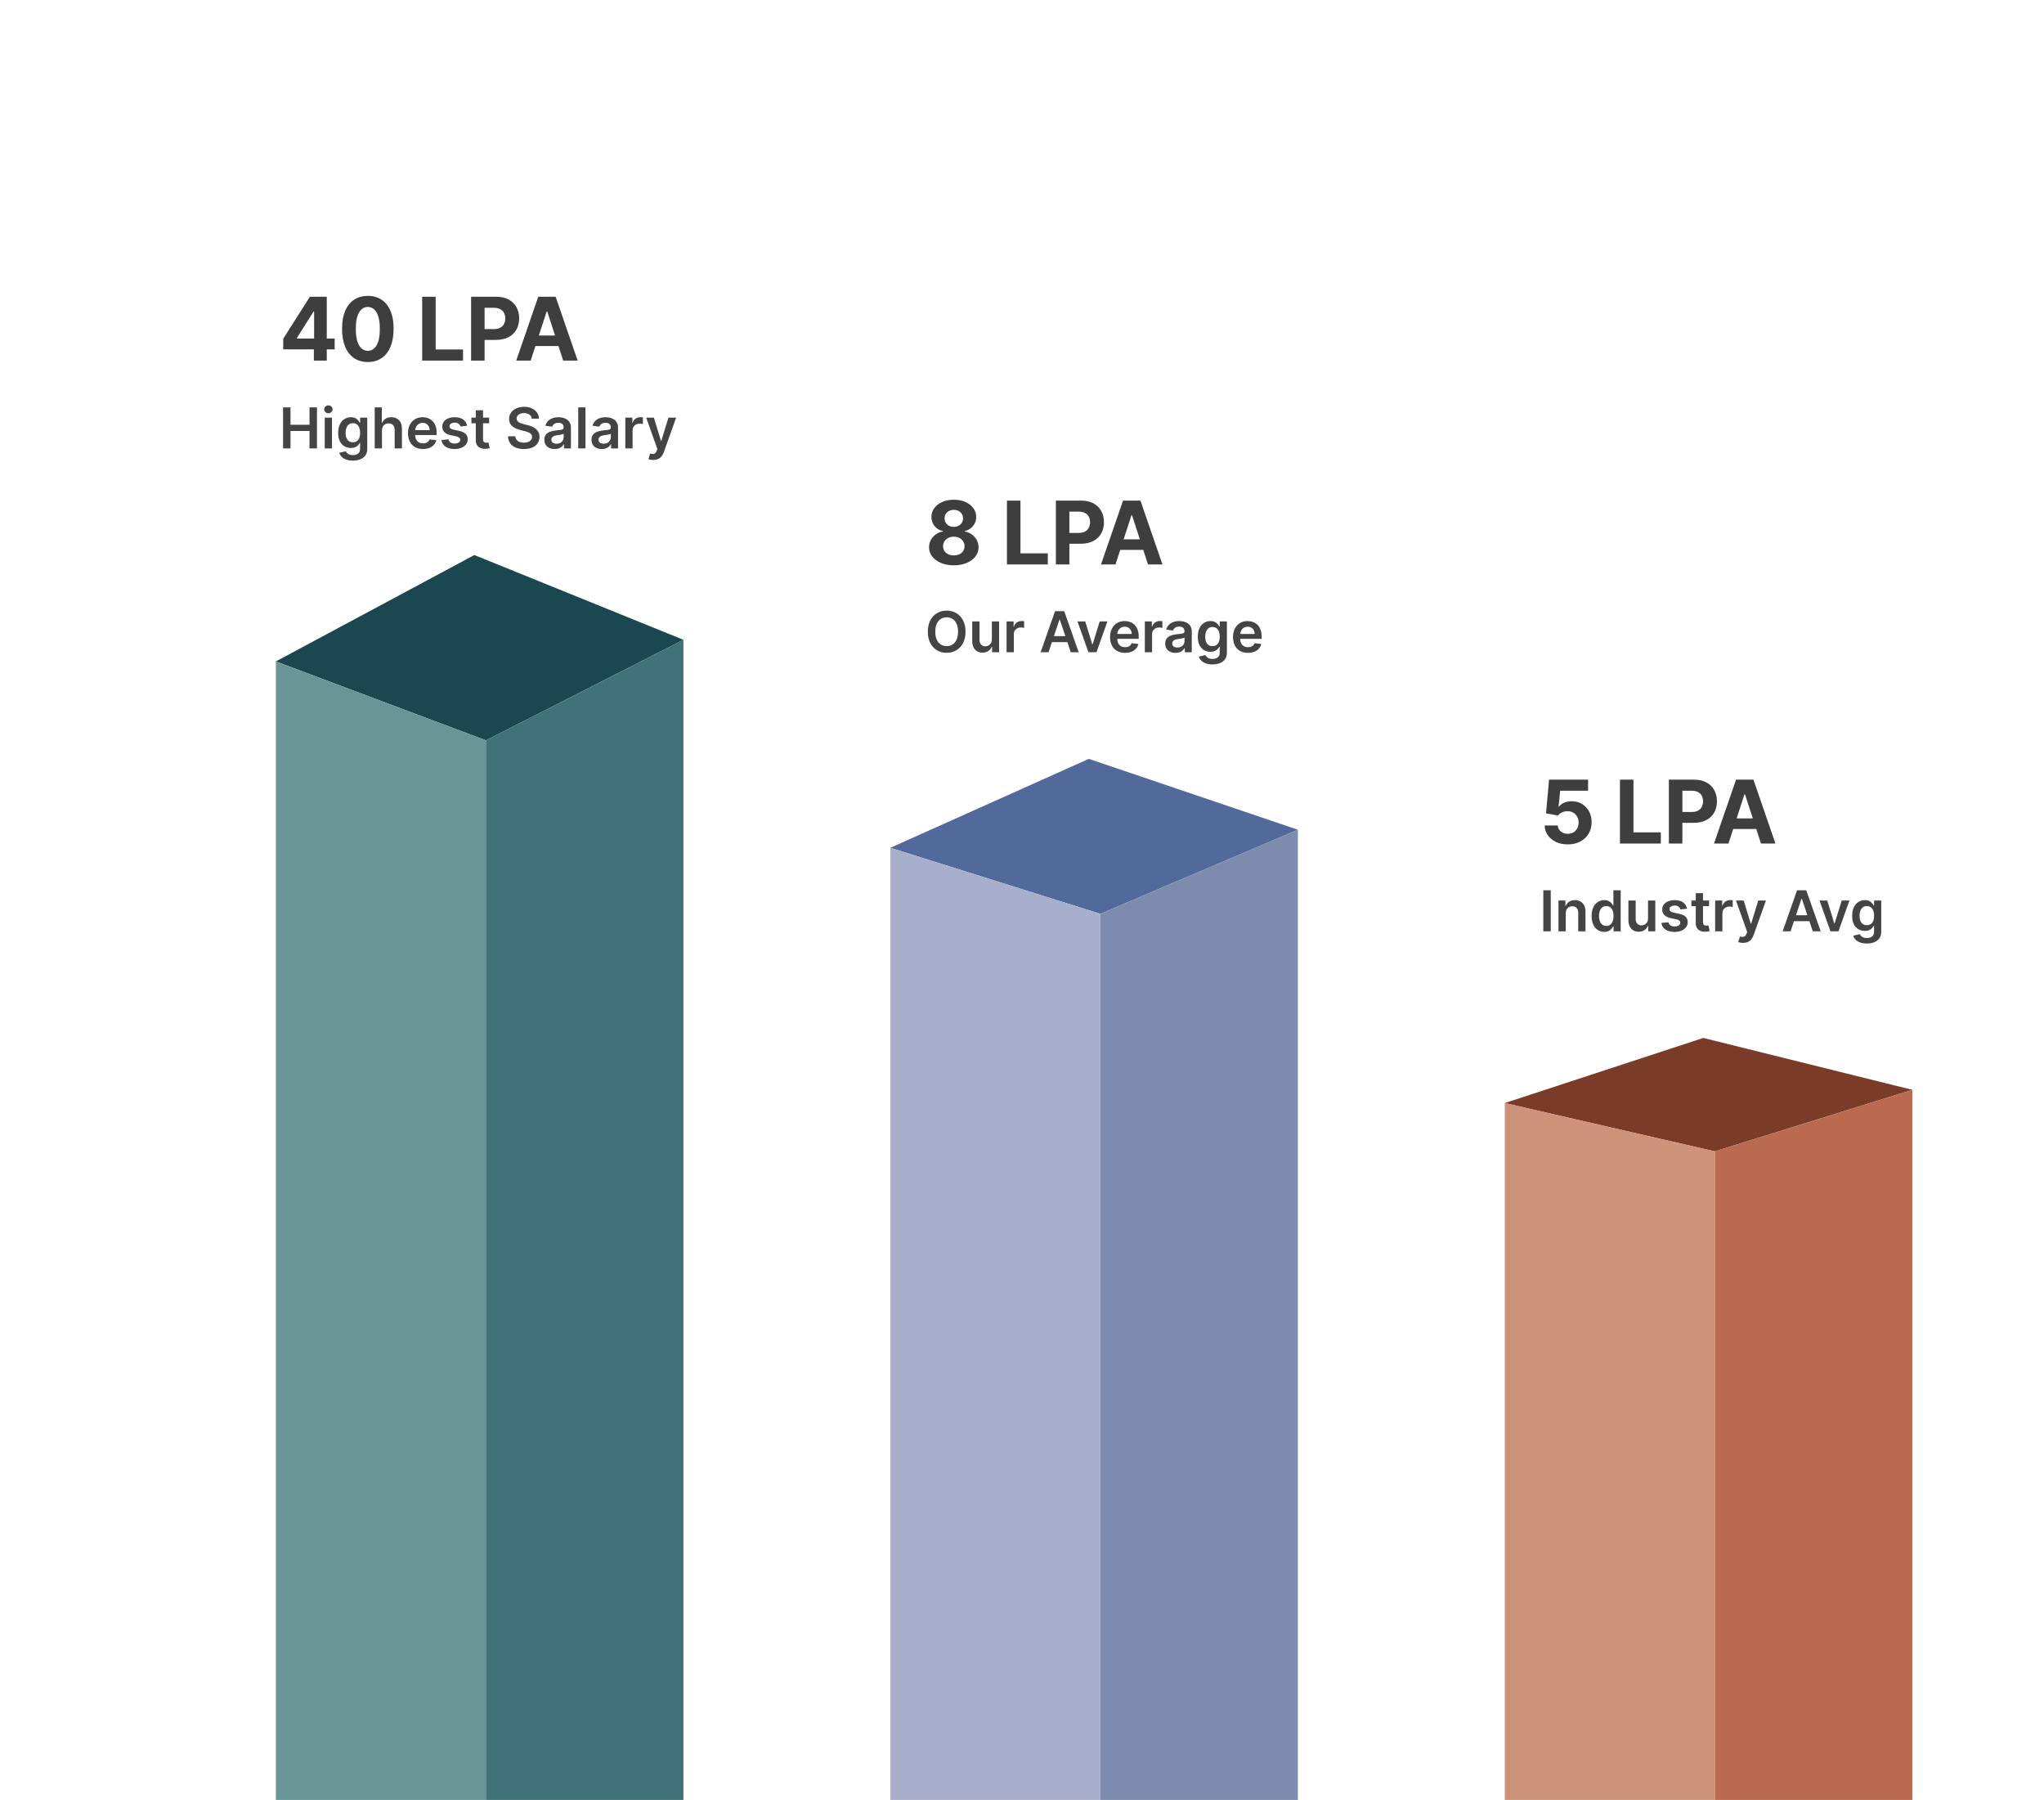 <svg width="652" height="574" viewBox="0 0 652 574" fill="none" xmlns="http://www.w3.org/2000/svg">
<path d="M151.31 177L88 210.923L154.998 236.099L218 204.032L151.31 177Z" fill="#1B4750"/>
<path d="M154.998 236.099L88 210.923V574H154.998V236.099Z" fill="#689697"/>
<path d="M218 204.032L154.998 236.099V574H218V204.032Z" fill="#427279"/>
<path d="M90.342 111.42V108.03L98.844 94.636H101.767V99.329H100.037L94.678 107.811V107.97H106.759V111.42H90.342ZM100.116 115V110.386L100.196 108.885V94.636H104.233V115H100.116ZM117.332 115.447C115.621 115.441 114.15 115.02 112.917 114.185C111.69 113.349 110.746 112.14 110.083 110.555C109.427 108.971 109.102 107.065 109.108 104.838C109.108 102.617 109.437 100.725 110.093 99.16C110.756 97.596 111.7 96.406 112.927 95.591C114.16 94.769 115.628 94.358 117.332 94.358C119.035 94.358 120.5 94.769 121.726 95.591C122.959 96.413 123.907 97.606 124.57 99.171C125.233 100.728 125.561 102.617 125.555 104.838C125.555 107.072 125.223 108.981 124.56 110.565C123.904 112.15 122.963 113.359 121.736 114.195C120.51 115.03 119.042 115.447 117.332 115.447ZM117.332 111.878C118.498 111.878 119.43 111.291 120.126 110.118C120.822 108.945 121.166 107.185 121.16 104.838C121.16 103.294 121.001 102.008 120.682 100.98C120.371 99.953 119.927 99.18 119.35 98.663C118.78 98.146 118.107 97.888 117.332 97.888C116.171 97.888 115.243 98.468 114.547 99.628C113.851 100.788 113.5 102.525 113.493 104.838C113.493 106.402 113.649 107.708 113.961 108.756C114.279 109.796 114.726 110.579 115.303 111.102C115.88 111.619 116.556 111.878 117.332 111.878ZM134.664 115V94.636H138.97V111.45H147.7V115H134.664ZM150.271 115V94.636H158.305C159.85 94.636 161.165 94.931 162.253 95.521C163.34 96.105 164.168 96.917 164.738 97.957C165.315 98.992 165.603 100.185 165.603 101.537C165.603 102.889 165.312 104.082 164.728 105.116C164.145 106.151 163.3 106.956 162.193 107.533C161.092 108.109 159.76 108.398 158.196 108.398H153.075V104.947H157.5C158.328 104.947 159.011 104.805 159.548 104.52C160.092 104.228 160.496 103.827 160.761 103.317C161.033 102.8 161.169 102.206 161.169 101.537C161.169 100.861 161.033 100.271 160.761 99.767C160.496 99.257 160.092 98.862 159.548 98.584C159.004 98.299 158.315 98.156 157.48 98.156H154.576V115H150.271ZM169.278 115H164.665L171.694 94.636H177.243L184.263 115H179.649L174.548 99.29H174.389L169.278 115ZM168.99 106.996H179.888V110.357H168.99V106.996Z" fill="#3E3E3E"/>
<path d="M90.291 143V129.909H92.663V135.451H98.729V129.909H101.107V143H98.729V137.439H92.663V143H90.291ZM103.583 143V133.182H105.897V143H103.583ZM104.747 131.788C104.38 131.788 104.065 131.667 103.801 131.424C103.537 131.177 103.404 130.881 103.404 130.536C103.404 130.186 103.537 129.89 103.801 129.647C104.065 129.4 104.38 129.276 104.747 129.276C105.118 129.276 105.433 129.4 105.693 129.647C105.957 129.89 106.089 130.186 106.089 130.536C106.089 130.881 105.957 131.177 105.693 131.424C105.433 131.667 105.118 131.788 104.747 131.788ZM112.547 146.886C111.716 146.886 111.002 146.773 110.405 146.548C109.809 146.326 109.329 146.028 108.967 145.653C108.605 145.278 108.354 144.862 108.213 144.406L110.297 143.901C110.39 144.093 110.527 144.283 110.706 144.47C110.885 144.662 111.126 144.82 111.428 144.943C111.735 145.071 112.121 145.135 112.585 145.135C113.241 145.135 113.785 144.975 114.215 144.656C114.645 144.34 114.861 143.82 114.861 143.096V141.236H114.746C114.626 141.474 114.452 141.719 114.221 141.971C113.996 142.222 113.695 142.433 113.32 142.604C112.949 142.774 112.483 142.859 111.92 142.859C111.166 142.859 110.482 142.683 109.868 142.329C109.259 141.971 108.773 141.438 108.411 140.731C108.053 140.019 107.874 139.129 107.874 138.059C107.874 136.981 108.053 136.071 108.411 135.33C108.773 134.584 109.261 134.019 109.875 133.636C110.488 133.248 111.172 133.054 111.927 133.054C112.502 133.054 112.975 133.152 113.346 133.348C113.721 133.54 114.019 133.772 114.241 134.045C114.462 134.313 114.631 134.567 114.746 134.805H114.873V133.182H117.155V143.16C117.155 143.999 116.955 144.694 116.555 145.244C116.154 145.793 115.606 146.205 114.912 146.477C114.217 146.75 113.429 146.886 112.547 146.886ZM112.566 141.044C113.056 141.044 113.474 140.925 113.819 140.686C114.164 140.447 114.426 140.104 114.605 139.657C114.784 139.21 114.873 138.673 114.873 138.046C114.873 137.428 114.784 136.887 114.605 136.423C114.43 135.958 114.17 135.598 113.825 135.342C113.484 135.082 113.064 134.952 112.566 134.952C112.05 134.952 111.62 135.087 111.275 135.355C110.93 135.624 110.67 135.992 110.495 136.461C110.32 136.925 110.233 137.454 110.233 138.046C110.233 138.647 110.32 139.173 110.495 139.625C110.674 140.072 110.936 140.422 111.281 140.673C111.631 140.92 112.059 141.044 112.566 141.044ZM121.841 137.247V143H119.527V129.909H121.79V134.85H121.905C122.135 134.296 122.491 133.859 122.972 133.54C123.458 133.216 124.076 133.054 124.826 133.054C125.508 133.054 126.102 133.197 126.609 133.482C127.116 133.768 127.508 134.185 127.785 134.735C128.067 135.285 128.207 135.956 128.207 136.749V143H125.893V137.107C125.893 136.446 125.723 135.933 125.382 135.566C125.045 135.195 124.572 135.01 123.963 135.01C123.554 135.01 123.187 135.099 122.863 135.278C122.544 135.453 122.292 135.707 122.109 136.039C121.93 136.371 121.841 136.774 121.841 137.247ZM134.912 143.192C133.928 143.192 133.078 142.987 132.362 142.578C131.65 142.165 131.103 141.581 130.719 140.827C130.336 140.068 130.144 139.175 130.144 138.148C130.144 137.138 130.336 136.252 130.719 135.489C131.107 134.722 131.648 134.126 132.343 133.7C133.037 133.269 133.854 133.054 134.791 133.054C135.396 133.054 135.967 133.152 136.504 133.348C137.045 133.54 137.523 133.838 137.936 134.243C138.354 134.648 138.682 135.163 138.92 135.79C139.159 136.412 139.278 137.153 139.278 138.014V138.724H131.231V137.164H137.06C137.056 136.721 136.96 136.327 136.773 135.982C136.585 135.632 136.323 135.357 135.986 135.157C135.654 134.957 135.266 134.857 134.823 134.857C134.35 134.857 133.934 134.972 133.577 135.202C133.219 135.428 132.939 135.726 132.739 136.097C132.543 136.463 132.443 136.866 132.439 137.305V138.666C132.439 139.237 132.543 139.727 132.752 140.136C132.961 140.541 133.253 140.852 133.628 141.07C134.003 141.283 134.442 141.389 134.944 141.389C135.281 141.389 135.586 141.342 135.858 141.249C136.131 141.151 136.368 141.008 136.568 140.82C136.768 140.633 136.92 140.401 137.022 140.124L139.182 140.366C139.046 140.937 138.786 141.436 138.403 141.862C138.023 142.284 137.537 142.612 136.945 142.847C136.353 143.077 135.675 143.192 134.912 143.192ZM148.996 135.777L146.886 136.007C146.827 135.794 146.722 135.594 146.573 135.406C146.428 135.219 146.232 135.067 145.985 134.952C145.738 134.837 145.435 134.78 145.077 134.78C144.596 134.78 144.191 134.884 143.863 135.093C143.539 135.302 143.379 135.572 143.384 135.905C143.379 136.19 143.484 136.423 143.697 136.602C143.914 136.781 144.272 136.928 144.771 137.043L146.445 137.401C147.374 137.601 148.065 137.918 148.516 138.353C148.972 138.788 149.202 139.357 149.207 140.06C149.202 140.678 149.021 141.223 148.663 141.696C148.31 142.165 147.817 142.531 147.187 142.795C146.556 143.06 145.832 143.192 145.013 143.192C143.812 143.192 142.844 142.94 142.112 142.438C141.379 141.93 140.942 141.225 140.801 140.322L143.058 140.104C143.16 140.548 143.377 140.882 143.71 141.108C144.042 141.334 144.474 141.447 145.007 141.447C145.557 141.447 145.998 141.334 146.33 141.108C146.667 140.882 146.835 140.603 146.835 140.271C146.835 139.989 146.727 139.757 146.509 139.574C146.296 139.391 145.964 139.25 145.512 139.152L143.837 138.8C142.896 138.604 142.199 138.274 141.747 137.81C141.295 137.341 141.072 136.749 141.076 136.033C141.072 135.428 141.236 134.903 141.568 134.46C141.905 134.013 142.371 133.668 142.968 133.425C143.569 133.178 144.261 133.054 145.045 133.054C146.196 133.054 147.102 133.299 147.762 133.789C148.427 134.279 148.838 134.942 148.996 135.777ZM156.017 133.182V134.972H150.373V133.182H156.017ZM151.767 130.83H154.081V140.047C154.081 140.358 154.127 140.597 154.221 140.763C154.319 140.925 154.447 141.036 154.605 141.095C154.762 141.155 154.937 141.185 155.129 141.185C155.274 141.185 155.406 141.174 155.525 141.153C155.649 141.131 155.743 141.112 155.806 141.095L156.196 142.904C156.073 142.947 155.896 142.994 155.666 143.045C155.44 143.096 155.163 143.126 154.835 143.134C154.255 143.151 153.733 143.064 153.269 142.872C152.804 142.676 152.436 142.374 152.163 141.964C151.895 141.555 151.762 141.044 151.767 140.43V130.83ZM169.634 133.508C169.574 132.95 169.323 132.515 168.88 132.204C168.441 131.893 167.87 131.737 167.167 131.737C166.672 131.737 166.248 131.812 165.895 131.961C165.541 132.11 165.27 132.312 165.083 132.568C164.895 132.824 164.8 133.116 164.795 133.444C164.795 133.717 164.857 133.953 164.981 134.153C165.108 134.354 165.281 134.524 165.498 134.665C165.716 134.801 165.956 134.916 166.221 135.01C166.485 135.104 166.751 135.183 167.02 135.246L168.247 135.553C168.741 135.668 169.216 135.824 169.672 136.02C170.133 136.216 170.544 136.463 170.906 136.761C171.273 137.06 171.562 137.42 171.775 137.842C171.988 138.263 172.095 138.758 172.095 139.325C172.095 140.092 171.899 140.767 171.507 141.351C171.115 141.93 170.548 142.384 169.807 142.712C169.069 143.036 168.177 143.198 167.128 143.198C166.11 143.198 165.226 143.04 164.476 142.725C163.73 142.41 163.146 141.95 162.724 141.344C162.307 140.739 162.081 140.002 162.047 139.133H164.38C164.414 139.589 164.555 139.968 164.802 140.271C165.049 140.573 165.371 140.799 165.767 140.948C166.167 141.097 166.615 141.172 167.109 141.172C167.625 141.172 168.077 141.095 168.464 140.942C168.856 140.784 169.163 140.567 169.385 140.29C169.606 140.009 169.719 139.68 169.724 139.305C169.719 138.964 169.619 138.683 169.423 138.462C169.227 138.236 168.952 138.048 168.599 137.899C168.249 137.746 167.84 137.609 167.371 137.49L165.882 137.107C164.804 136.83 163.952 136.41 163.325 135.847C162.703 135.281 162.392 134.528 162.392 133.591C162.392 132.82 162.601 132.144 163.018 131.565C163.44 130.985 164.013 130.536 164.738 130.216C165.462 129.892 166.282 129.73 167.199 129.73C168.128 129.73 168.942 129.892 169.64 130.216C170.344 130.536 170.895 130.981 171.296 131.552C171.697 132.119 171.903 132.771 171.916 133.508H169.634ZM176.932 143.198C176.31 143.198 175.75 143.087 175.251 142.866C174.757 142.64 174.365 142.308 174.075 141.869C173.789 141.43 173.647 140.888 173.647 140.245C173.647 139.691 173.749 139.233 173.953 138.871C174.158 138.509 174.437 138.219 174.791 138.001C175.145 137.784 175.543 137.62 175.986 137.509C176.434 137.394 176.896 137.311 177.373 137.26C177.949 137.2 178.415 137.147 178.773 137.1C179.131 137.049 179.391 136.972 179.553 136.87C179.719 136.763 179.802 136.599 179.802 136.378V136.339C179.802 135.858 179.659 135.485 179.374 135.221C179.088 134.957 178.677 134.825 178.14 134.825C177.574 134.825 177.124 134.948 176.792 135.195C176.463 135.442 176.242 135.734 176.127 136.071L173.966 135.764C174.137 135.168 174.418 134.669 174.81 134.268C175.202 133.864 175.681 133.561 176.248 133.361C176.815 133.156 177.441 133.054 178.127 133.054C178.6 133.054 179.071 133.109 179.54 133.22C180.009 133.331 180.437 133.514 180.825 133.77C181.213 134.021 181.524 134.364 181.758 134.799C181.997 135.234 182.116 135.777 182.116 136.429V143H179.892V141.651H179.815C179.674 141.924 179.476 142.18 179.221 142.418C178.969 142.653 178.652 142.842 178.268 142.987C177.889 143.128 177.444 143.198 176.932 143.198ZM177.533 141.498C177.998 141.498 178.4 141.406 178.741 141.223C179.082 141.036 179.344 140.788 179.527 140.482C179.715 140.175 179.809 139.84 179.809 139.478V138.321C179.736 138.381 179.613 138.436 179.438 138.487C179.267 138.538 179.076 138.583 178.863 138.621C178.65 138.66 178.439 138.694 178.23 138.724C178.021 138.754 177.84 138.779 177.686 138.8C177.341 138.847 177.032 138.924 176.76 139.031C176.487 139.137 176.272 139.286 176.114 139.478C175.956 139.665 175.877 139.908 175.877 140.207C175.877 140.633 176.033 140.955 176.344 141.172C176.655 141.389 177.051 141.498 177.533 141.498ZM186.757 129.909V143H184.443V129.909H186.757ZM191.961 143.198C191.339 143.198 190.779 143.087 190.28 142.866C189.786 142.64 189.394 142.308 189.104 141.869C188.819 141.43 188.676 140.888 188.676 140.245C188.676 139.691 188.778 139.233 188.983 138.871C189.187 138.509 189.466 138.219 189.82 138.001C190.174 137.784 190.572 137.62 191.015 137.509C191.463 137.394 191.925 137.311 192.403 137.26C192.978 137.2 193.444 137.147 193.802 137.1C194.16 137.049 194.42 136.972 194.582 136.87C194.748 136.763 194.831 136.599 194.831 136.378V136.339C194.831 135.858 194.689 135.485 194.403 135.221C194.118 134.957 193.706 134.825 193.17 134.825C192.603 134.825 192.153 134.948 191.821 135.195C191.493 135.442 191.271 135.734 191.156 136.071L188.996 135.764C189.166 135.168 189.447 134.669 189.839 134.268C190.231 133.864 190.711 133.561 191.278 133.361C191.844 133.156 192.471 133.054 193.157 133.054C193.63 133.054 194.101 133.109 194.569 133.22C195.038 133.331 195.466 133.514 195.854 133.77C196.242 134.021 196.553 134.364 196.787 134.799C197.026 135.234 197.145 135.777 197.145 136.429V143H194.921V141.651H194.844C194.704 141.924 194.506 142.18 194.25 142.418C193.998 142.653 193.681 142.842 193.297 142.987C192.918 143.128 192.473 143.198 191.961 143.198ZM192.562 141.498C193.027 141.498 193.43 141.406 193.77 141.223C194.111 141.036 194.373 140.788 194.557 140.482C194.744 140.175 194.838 139.84 194.838 139.478V138.321C194.765 138.381 194.642 138.436 194.467 138.487C194.297 138.538 194.105 138.583 193.892 138.621C193.679 138.66 193.468 138.694 193.259 138.724C193.05 138.754 192.869 138.779 192.716 138.8C192.371 138.847 192.062 138.924 191.789 139.031C191.516 139.137 191.301 139.286 191.143 139.478C190.986 139.665 190.907 139.908 190.907 140.207C190.907 140.633 191.062 140.955 191.373 141.172C191.684 141.389 192.081 141.498 192.562 141.498ZM199.472 143V133.182H201.716V134.818H201.818C201.997 134.251 202.304 133.815 202.738 133.508C203.177 133.197 203.678 133.041 204.241 133.041C204.368 133.041 204.511 133.048 204.669 133.06C204.831 133.069 204.965 133.084 205.072 133.105V135.234C204.974 135.2 204.818 135.17 204.605 135.144C204.396 135.114 204.194 135.099 203.998 135.099C203.576 135.099 203.197 135.191 202.86 135.374C202.528 135.553 202.265 135.803 202.074 136.122C201.882 136.442 201.786 136.81 201.786 137.228V143H199.472ZM208.346 146.682C208.031 146.682 207.739 146.656 207.47 146.605C207.206 146.558 206.995 146.503 206.837 146.439L207.374 144.636C207.711 144.734 208.011 144.781 208.276 144.777C208.54 144.773 208.772 144.69 208.972 144.528C209.177 144.37 209.349 144.106 209.49 143.735L209.688 143.205L206.128 133.182H208.582L210.845 140.597H210.947L213.217 133.182H215.678L211.746 144.189C211.563 144.709 211.32 145.154 211.018 145.525C210.715 145.9 210.344 146.185 209.906 146.381C209.471 146.582 208.951 146.682 208.346 146.682Z" fill="#454444"/>
<path d="M304.247 180.278C302.716 180.278 301.354 180.03 300.161 179.533C298.974 179.029 298.043 178.343 297.366 177.474C296.69 176.606 296.352 175.622 296.352 174.521C296.352 173.673 296.545 172.894 296.929 172.185C297.32 171.469 297.85 170.875 298.52 170.405C299.189 169.928 299.938 169.623 300.767 169.49V169.351C299.68 169.132 298.798 168.605 298.122 167.77C297.446 166.928 297.108 165.95 297.108 164.837C297.108 163.783 297.416 162.845 298.033 162.023C298.649 161.194 299.494 160.545 300.568 160.074C301.649 159.597 302.875 159.358 304.247 159.358C305.619 159.358 306.842 159.597 307.916 160.074C308.997 160.551 309.845 161.204 310.462 162.033C311.078 162.855 311.39 163.789 311.396 164.837C311.39 165.957 311.045 166.935 310.362 167.77C309.679 168.605 308.804 169.132 307.737 169.351V169.49C308.553 169.623 309.292 169.928 309.955 170.405C310.624 170.875 311.154 171.469 311.545 172.185C311.943 172.894 312.145 173.673 312.152 174.521C312.145 175.622 311.804 176.606 311.128 177.474C310.452 178.343 309.517 179.029 308.324 179.533C307.137 180.03 305.778 180.278 304.247 180.278ZM304.247 177.116C304.93 177.116 305.527 176.994 306.037 176.749C306.547 176.497 306.945 176.152 307.23 175.714C307.522 175.27 307.668 174.76 307.668 174.183C307.668 173.593 307.518 173.073 307.22 172.622C306.922 172.165 306.518 171.807 306.007 171.548C305.497 171.283 304.91 171.151 304.247 171.151C303.591 171.151 303.004 171.283 302.487 171.548C301.97 171.807 301.563 172.165 301.264 172.622C300.973 173.073 300.827 173.593 300.827 174.183C300.827 174.76 300.969 175.27 301.254 175.714C301.539 176.152 301.94 176.497 302.457 176.749C302.974 176.994 303.571 177.116 304.247 177.116ZM304.247 168.018C304.817 168.018 305.324 167.902 305.768 167.67C306.213 167.438 306.561 167.117 306.812 166.706C307.064 166.295 307.19 165.821 307.19 165.284C307.19 164.754 307.064 164.29 306.812 163.892C306.561 163.488 306.216 163.173 305.778 162.947C305.341 162.715 304.83 162.599 304.247 162.599C303.67 162.599 303.16 162.715 302.716 162.947C302.272 163.173 301.924 163.488 301.672 163.892C301.427 164.29 301.304 164.754 301.304 165.284C301.304 165.821 301.43 166.295 301.682 166.706C301.934 167.117 302.282 167.438 302.726 167.67C303.17 167.902 303.677 168.018 304.247 168.018ZM321.202 180V159.636H325.507V176.45H334.238V180H321.202ZM336.809 180V159.636H344.843C346.387 159.636 347.703 159.931 348.79 160.521C349.877 161.105 350.706 161.917 351.276 162.957C351.853 163.991 352.141 165.185 352.141 166.537C352.141 167.889 351.85 169.082 351.266 170.116C350.683 171.151 349.838 171.956 348.731 172.533C347.63 173.109 346.298 173.398 344.734 173.398H339.613V169.947H344.037C344.866 169.947 345.549 169.805 346.086 169.52C346.629 169.228 347.034 168.827 347.299 168.317C347.571 167.8 347.707 167.206 347.707 166.537C347.707 165.861 347.571 165.271 347.299 164.767C347.034 164.257 346.629 163.862 346.086 163.584C345.542 163.299 344.853 163.156 344.018 163.156H341.114V180H336.809ZM355.816 180H351.202L358.232 159.636H363.781L370.8 180H366.187L361.086 164.29H360.927L355.816 180ZM355.528 171.996H366.425V175.357H355.528V171.996Z" fill="#3E3E3E"/>
<path d="M307.989 201.455C307.989 202.865 307.724 204.073 307.196 205.079C306.672 206.08 305.956 206.847 305.048 207.38C304.145 207.913 303.12 208.179 301.974 208.179C300.827 208.179 299.8 207.913 298.893 207.38C297.989 206.843 297.273 206.074 296.745 205.072C296.221 204.067 295.959 202.861 295.959 201.455C295.959 200.044 296.221 198.838 296.745 197.837C297.273 196.831 297.989 196.062 298.893 195.529C299.8 194.996 300.827 194.73 301.974 194.73C303.12 194.73 304.145 194.996 305.048 195.529C305.956 196.062 306.672 196.831 307.196 197.837C307.724 198.838 307.989 200.044 307.989 201.455ZM305.604 201.455C305.604 200.462 305.449 199.624 305.138 198.942C304.831 198.256 304.405 197.739 303.859 197.389C303.314 197.036 302.685 196.859 301.974 196.859C301.262 196.859 300.634 197.036 300.088 197.389C299.543 197.739 299.114 198.256 298.803 198.942C298.496 199.624 298.343 200.462 298.343 201.455C298.343 202.447 298.496 203.287 298.803 203.973C299.114 204.655 299.543 205.173 300.088 205.526C300.634 205.876 301.262 206.05 301.974 206.05C302.685 206.05 303.314 205.876 303.859 205.526C304.405 205.173 304.831 204.655 305.138 203.973C305.449 203.287 305.604 202.447 305.604 201.455ZM316.386 203.871V198.182H318.7V208H316.456V206.255H316.354C316.133 206.805 315.768 207.254 315.261 207.604C314.758 207.953 314.138 208.128 313.401 208.128C312.758 208.128 312.189 207.985 311.694 207.7C311.204 207.41 310.821 206.99 310.544 206.44C310.267 205.886 310.128 205.217 310.128 204.433V198.182H312.442V204.075C312.442 204.697 312.613 205.192 312.954 205.558C313.295 205.925 313.742 206.108 314.296 206.108C314.637 206.108 314.967 206.025 315.287 205.859C315.606 205.692 315.868 205.445 316.073 205.117C316.282 204.785 316.386 204.369 316.386 203.871ZM321.08 208V198.182H323.323V199.818H323.425C323.604 199.251 323.911 198.815 324.346 198.508C324.785 198.197 325.286 198.041 325.848 198.041C325.976 198.041 326.119 198.048 326.276 198.06C326.438 198.069 326.572 198.084 326.679 198.105V200.234C326.581 200.2 326.425 200.17 326.212 200.144C326.004 200.114 325.801 200.099 325.605 200.099C325.183 200.099 324.804 200.191 324.467 200.374C324.135 200.553 323.873 200.803 323.681 201.122C323.489 201.442 323.393 201.81 323.393 202.228V208H321.08ZM334.464 208H331.933L336.542 194.909H339.469L344.085 208H341.553L338.057 197.594H337.955L334.464 208ZM334.548 202.867H341.451V204.772H334.548V202.867ZM353.246 198.182L349.749 208H347.193L343.696 198.182H346.164L348.42 205.475H348.522L350.785 198.182H353.246ZM358.86 208.192C357.875 208.192 357.025 207.987 356.309 207.578C355.598 207.165 355.05 206.581 354.667 205.827C354.283 205.068 354.091 204.175 354.091 203.148C354.091 202.138 354.283 201.252 354.667 200.489C355.054 199.722 355.596 199.126 356.29 198.7C356.985 198.269 357.801 198.054 358.738 198.054C359.343 198.054 359.914 198.152 360.451 198.348C360.993 198.54 361.47 198.838 361.883 199.243C362.301 199.648 362.629 200.163 362.868 200.79C363.106 201.412 363.225 202.153 363.225 203.014V203.724H355.178V202.164H361.007C361.003 201.721 360.907 201.327 360.72 200.982C360.532 200.632 360.27 200.357 359.934 200.157C359.601 199.957 359.213 199.857 358.77 199.857C358.297 199.857 357.882 199.972 357.524 200.202C357.166 200.428 356.887 200.726 356.686 201.097C356.49 201.463 356.39 201.866 356.386 202.305V203.666C356.386 204.237 356.49 204.727 356.699 205.136C356.908 205.541 357.2 205.852 357.575 206.07C357.95 206.283 358.389 206.389 358.892 206.389C359.228 206.389 359.533 206.342 359.806 206.249C360.078 206.151 360.315 206.008 360.515 205.82C360.716 205.633 360.867 205.401 360.969 205.124L363.13 205.366C362.993 205.937 362.733 206.436 362.35 206.862C361.971 207.284 361.485 207.612 360.892 207.847C360.3 208.077 359.623 208.192 358.86 208.192ZM365.183 208V198.182H367.427V199.818H367.529C367.708 199.251 368.015 198.815 368.449 198.508C368.888 198.197 369.389 198.041 369.952 198.041C370.079 198.041 370.222 198.048 370.38 198.06C370.542 198.069 370.676 198.084 370.782 198.105V200.234C370.684 200.2 370.529 200.17 370.316 200.144C370.107 200.114 369.905 200.099 369.709 200.099C369.287 200.099 368.907 200.191 368.571 200.374C368.238 200.553 367.976 200.803 367.785 201.122C367.593 201.442 367.497 201.81 367.497 202.228V208H365.183ZM374.969 208.198C374.347 208.198 373.787 208.087 373.288 207.866C372.794 207.64 372.402 207.308 372.112 206.869C371.827 206.43 371.684 205.888 371.684 205.245C371.684 204.691 371.786 204.233 371.991 203.871C372.195 203.509 372.474 203.219 372.828 203.001C373.182 202.784 373.58 202.62 374.023 202.509C374.471 202.394 374.933 202.311 375.41 202.26C375.986 202.2 376.452 202.147 376.81 202.1C377.168 202.049 377.428 201.972 377.59 201.87C377.756 201.763 377.839 201.599 377.839 201.378V201.339C377.839 200.858 377.697 200.485 377.411 200.221C377.126 199.957 376.714 199.825 376.177 199.825C375.611 199.825 375.161 199.948 374.829 200.195C374.501 200.442 374.279 200.734 374.164 201.071L372.003 200.764C372.174 200.168 372.455 199.669 372.847 199.268C373.239 198.864 373.719 198.561 374.285 198.361C374.852 198.156 375.479 198.054 376.165 198.054C376.638 198.054 377.108 198.109 377.577 198.22C378.046 198.331 378.474 198.514 378.862 198.77C379.25 199.021 379.561 199.364 379.795 199.799C380.034 200.234 380.153 200.777 380.153 201.429V208H377.929V206.651H377.852C377.711 206.924 377.513 207.18 377.258 207.418C377.006 207.653 376.689 207.842 376.305 207.987C375.926 208.128 375.481 208.198 374.969 208.198ZM375.57 206.498C376.035 206.498 376.437 206.406 376.778 206.223C377.119 206.036 377.381 205.788 377.564 205.482C377.752 205.175 377.846 204.84 377.846 204.478V203.321C377.773 203.381 377.65 203.436 377.475 203.487C377.305 203.538 377.113 203.583 376.9 203.621C376.687 203.66 376.476 203.694 376.267 203.724C376.058 203.754 375.877 203.779 375.724 203.8C375.378 203.847 375.069 203.924 374.797 204.031C374.524 204.137 374.309 204.286 374.151 204.478C373.993 204.665 373.915 204.908 373.915 205.207C373.915 205.633 374.07 205.955 374.381 206.172C374.692 206.389 375.089 206.498 375.57 206.498ZM386.75 211.886C385.919 211.886 385.205 211.773 384.608 211.548C384.012 211.326 383.532 211.028 383.17 210.653C382.808 210.278 382.557 209.862 382.416 209.406L384.5 208.901C384.594 209.093 384.73 209.283 384.909 209.47C385.088 209.662 385.329 209.82 385.631 209.943C385.938 210.071 386.324 210.135 386.788 210.135C387.444 210.135 387.988 209.975 388.418 209.656C388.849 209.34 389.064 208.82 389.064 208.096V206.236H388.949C388.829 206.474 388.655 206.719 388.425 206.971C388.199 207.222 387.898 207.433 387.523 207.604C387.153 207.774 386.686 207.859 386.123 207.859C385.369 207.859 384.685 207.683 384.072 207.329C383.462 206.971 382.976 206.438 382.614 205.731C382.256 205.019 382.077 204.129 382.077 203.059C382.077 201.981 382.256 201.071 382.614 200.33C382.976 199.584 383.464 199.019 384.078 198.636C384.692 198.248 385.376 198.054 386.13 198.054C386.705 198.054 387.178 198.152 387.549 198.348C387.924 198.54 388.222 198.772 388.444 199.045C388.665 199.313 388.834 199.567 388.949 199.805H389.077V198.182H391.358V208.16C391.358 208.999 391.158 209.694 390.758 210.244C390.357 210.793 389.809 211.205 389.115 211.477C388.42 211.75 387.632 211.886 386.75 211.886ZM386.769 206.044C387.259 206.044 387.677 205.925 388.022 205.686C388.367 205.447 388.629 205.104 388.808 204.657C388.987 204.21 389.077 203.673 389.077 203.046C389.077 202.428 388.987 201.887 388.808 201.423C388.633 200.958 388.373 200.598 388.028 200.342C387.687 200.082 387.268 199.952 386.769 199.952C386.253 199.952 385.823 200.087 385.478 200.355C385.133 200.624 384.873 200.992 384.698 201.461C384.523 201.925 384.436 202.454 384.436 203.046C384.436 203.647 384.523 204.173 384.698 204.625C384.877 205.072 385.139 205.422 385.484 205.673C385.834 205.92 386.262 206.044 386.769 206.044ZM398.077 208.192C397.092 208.192 396.242 207.987 395.526 207.578C394.814 207.165 394.267 206.581 393.883 205.827C393.5 205.068 393.308 204.175 393.308 203.148C393.308 202.138 393.5 201.252 393.883 200.489C394.271 199.722 394.812 199.126 395.507 198.7C396.202 198.269 397.018 198.054 397.955 198.054C398.56 198.054 399.131 198.152 399.668 198.348C400.209 198.54 400.687 198.838 401.1 199.243C401.518 199.648 401.846 200.163 402.084 200.79C402.323 201.412 402.442 202.153 402.442 203.014V203.724H394.395V202.164H400.224C400.22 201.721 400.124 201.327 399.937 200.982C399.749 200.632 399.487 200.357 399.15 200.157C398.818 199.957 398.43 199.857 397.987 199.857C397.514 199.857 397.099 199.972 396.741 200.202C396.383 200.428 396.104 200.726 395.903 201.097C395.707 201.463 395.607 201.866 395.603 202.305V203.666C395.603 204.237 395.707 204.727 395.916 205.136C396.125 205.541 396.417 205.852 396.792 206.07C397.167 206.283 397.606 206.389 398.108 206.389C398.445 206.389 398.75 206.342 399.023 206.249C399.295 206.151 399.532 206.008 399.732 205.82C399.932 205.633 400.084 205.401 400.186 205.124L402.346 205.366C402.21 205.937 401.95 206.436 401.567 206.862C401.187 207.284 400.702 207.612 400.109 207.847C399.517 208.077 398.839 208.192 398.077 208.192Z" fill="#454444"/>
<path d="M500.088 269.278C498.683 269.278 497.43 269.02 496.33 268.503C495.236 267.986 494.367 267.273 493.724 266.365C493.081 265.457 492.747 264.416 492.72 263.243H496.896C496.943 264.032 497.274 264.671 497.891 265.162C498.507 265.652 499.24 265.898 500.088 265.898C500.764 265.898 501.361 265.749 501.878 265.45C502.402 265.145 502.809 264.724 503.101 264.188C503.399 263.644 503.548 263.021 503.548 262.318C503.548 261.602 503.396 260.973 503.091 260.429C502.793 259.885 502.378 259.461 501.848 259.156C501.318 258.851 500.711 258.696 500.028 258.689C499.432 258.689 498.852 258.812 498.288 259.057C497.732 259.302 497.297 259.637 496.986 260.061L493.158 259.375L494.122 248.636H506.571V252.156H497.672L497.145 257.257H497.264C497.622 256.753 498.162 256.336 498.885 256.004C499.607 255.673 500.416 255.507 501.311 255.507C502.537 255.507 503.631 255.795 504.592 256.372C505.554 256.949 506.312 257.741 506.869 258.749C507.426 259.75 507.701 260.903 507.695 262.209C507.701 263.581 507.383 264.801 506.74 265.868C506.104 266.929 505.212 267.764 504.065 268.374C502.925 268.977 501.599 269.278 500.088 269.278ZM516.737 269V248.636H521.043V265.45H529.773V269H516.737ZM532.344 269V248.636H540.378C541.923 248.636 543.238 248.931 544.325 249.521C545.413 250.105 546.241 250.917 546.811 251.957C547.388 252.991 547.676 254.185 547.676 255.537C547.676 256.889 547.385 258.082 546.801 259.116C546.218 260.151 545.373 260.956 544.266 261.533C543.165 262.109 541.833 262.398 540.269 262.398H535.148V258.947H539.573C540.401 258.947 541.084 258.805 541.621 258.52C542.164 258.228 542.569 257.827 542.834 257.317C543.106 256.8 543.242 256.206 543.242 255.537C543.242 254.861 543.106 254.271 542.834 253.767C542.569 253.257 542.164 252.862 541.621 252.584C541.077 252.299 540.388 252.156 539.553 252.156H536.649V269H532.344ZM551.351 269H546.738L553.767 248.636H559.316L566.336 269H561.722L556.621 253.29H556.462L551.351 269ZM551.063 260.996H561.961V264.357H551.063V260.996Z" fill="#3E3E3E"/>
<path d="M494.663 283.909V297H492.291V283.909H494.663ZM499.442 291.247V297H497.128V287.182H499.34V288.85H499.455C499.681 288.3 500.041 287.864 500.535 287.54C501.034 287.216 501.65 287.054 502.383 287.054C503.06 287.054 503.65 287.199 504.153 287.489C504.66 287.778 505.052 288.198 505.329 288.748C505.611 289.298 505.749 289.964 505.745 290.749V297H503.431V291.107C503.431 290.45 503.26 289.937 502.92 289.566C502.583 289.195 502.116 289.01 501.52 289.01C501.115 289.01 500.755 289.099 500.439 289.278C500.128 289.453 499.883 289.707 499.704 290.039C499.53 290.371 499.442 290.774 499.442 291.247ZM511.741 297.173C510.969 297.173 510.279 296.974 509.67 296.578C509.06 296.182 508.579 295.607 508.225 294.852C507.871 294.098 507.694 293.182 507.694 292.104C507.694 291.013 507.873 290.092 508.231 289.342C508.594 288.588 509.081 288.019 509.695 287.636C510.309 287.248 510.993 287.054 511.747 287.054C512.322 287.054 512.795 287.152 513.166 287.348C513.537 287.54 513.831 287.772 514.048 288.045C514.265 288.313 514.434 288.567 514.553 288.805H514.649V283.909H516.969V297H514.694V295.453H514.553C514.434 295.692 514.261 295.945 514.035 296.214C513.809 296.478 513.511 296.704 513.14 296.891C512.77 297.079 512.303 297.173 511.741 297.173ZM512.386 295.274C512.876 295.274 513.294 295.142 513.639 294.878C513.984 294.609 514.246 294.237 514.425 293.759C514.604 293.282 514.694 292.726 514.694 292.091C514.694 291.456 514.604 290.904 514.425 290.435C514.251 289.967 513.991 289.602 513.645 289.342C513.305 289.082 512.885 288.952 512.386 288.952C511.871 288.952 511.44 289.087 511.095 289.355C510.75 289.624 510.49 289.994 510.315 290.467C510.14 290.94 510.053 291.482 510.053 292.091C510.053 292.705 510.14 293.252 510.315 293.734C510.494 294.211 510.756 294.588 511.101 294.865C511.451 295.138 511.879 295.274 512.386 295.274ZM525.693 292.871V287.182H528.007V297H525.763V295.255H525.661C525.439 295.805 525.075 296.254 524.568 296.604C524.065 296.953 523.445 297.128 522.708 297.128C522.064 297.128 521.495 296.985 521.001 296.7C520.511 296.41 520.127 295.99 519.85 295.44C519.574 294.886 519.435 294.217 519.435 293.433V287.182H521.749V293.075C521.749 293.697 521.919 294.192 522.26 294.558C522.601 294.925 523.049 295.108 523.603 295.108C523.944 295.108 524.274 295.025 524.593 294.859C524.913 294.692 525.175 294.445 525.38 294.117C525.588 293.785 525.693 293.369 525.693 292.871ZM538.146 289.777L536.037 290.007C535.977 289.794 535.873 289.594 535.724 289.406C535.579 289.219 535.383 289.067 535.135 288.952C534.888 288.837 534.586 288.78 534.228 288.78C533.746 288.78 533.341 288.884 533.013 289.093C532.689 289.302 532.53 289.572 532.534 289.905C532.53 290.19 532.634 290.423 532.847 290.602C533.064 290.781 533.422 290.928 533.921 291.043L535.596 291.401C536.525 291.601 537.215 291.918 537.667 292.353C538.123 292.788 538.353 293.357 538.357 294.06C538.353 294.678 538.172 295.223 537.814 295.696C537.46 296.165 536.968 296.531 536.337 296.795C535.706 297.06 534.982 297.192 534.164 297.192C532.962 297.192 531.995 296.94 531.262 296.438C530.529 295.93 530.092 295.225 529.952 294.322L532.208 294.104C532.31 294.548 532.528 294.882 532.86 295.108C533.192 295.334 533.625 295.447 534.157 295.447C534.707 295.447 535.148 295.334 535.481 295.108C535.817 294.882 535.986 294.603 535.986 294.271C535.986 293.989 535.877 293.757 535.66 293.574C535.447 293.391 535.114 293.25 534.662 293.152L532.988 292.8C532.046 292.604 531.349 292.274 530.898 291.81C530.446 291.341 530.222 290.749 530.226 290.033C530.222 289.428 530.386 288.903 530.719 288.46C531.055 288.013 531.522 287.668 532.118 287.425C532.719 287.178 533.412 287.054 534.196 287.054C535.346 287.054 536.252 287.299 536.912 287.789C537.577 288.279 537.988 288.942 538.146 289.777ZM545.168 287.182V288.972H539.524V287.182H545.168ZM540.917 284.83H543.231V294.047C543.231 294.358 543.278 294.597 543.372 294.763C543.47 294.925 543.597 295.036 543.755 295.095C543.913 295.155 544.088 295.185 544.279 295.185C544.424 295.185 544.556 295.174 544.676 295.153C544.799 295.131 544.893 295.112 544.957 295.095L545.347 296.904C545.223 296.947 545.046 296.994 544.816 297.045C544.59 297.096 544.313 297.126 543.985 297.134C543.406 297.151 542.884 297.064 542.419 296.872C541.955 296.676 541.586 296.374 541.313 295.964C541.045 295.555 540.913 295.044 540.917 294.43V284.83ZM547.103 297V287.182H549.347V288.818H549.449C549.628 288.251 549.935 287.815 550.369 287.508C550.808 287.197 551.309 287.041 551.871 287.041C551.999 287.041 552.142 287.048 552.3 287.06C552.462 287.069 552.596 287.084 552.702 287.105V289.234C552.604 289.2 552.449 289.17 552.236 289.144C552.027 289.114 551.825 289.099 551.629 289.099C551.207 289.099 550.827 289.191 550.491 289.374C550.158 289.553 549.896 289.803 549.705 290.122C549.513 290.442 549.417 290.81 549.417 291.228V297H547.103ZM555.977 300.682C555.661 300.682 555.369 300.656 555.101 300.605C554.837 300.558 554.626 300.503 554.468 300.439L555.005 298.636C555.342 298.734 555.642 298.781 555.906 298.777C556.171 298.773 556.403 298.69 556.603 298.528C556.808 298.37 556.98 298.106 557.121 297.735L557.319 297.205L553.759 287.182H556.213L558.476 294.597H558.578L560.847 287.182H563.308L559.377 298.189C559.194 298.709 558.951 299.154 558.649 299.525C558.346 299.9 557.975 300.185 557.536 300.381C557.102 300.582 556.582 300.682 555.977 300.682ZM571.158 297H568.627L573.235 283.909H576.163L580.778 297H578.247L574.75 286.594H574.648L571.158 297ZM571.241 291.867H578.144V293.772H571.241V291.867ZM589.939 287.182L586.443 297H583.886L580.39 287.182H582.857L585.113 294.475H585.216L587.478 287.182H589.939ZM595.476 300.886C594.645 300.886 593.932 300.773 593.335 300.548C592.738 300.326 592.259 300.028 591.897 299.653C591.535 299.278 591.283 298.862 591.143 298.406L593.226 297.901C593.32 298.093 593.456 298.283 593.635 298.47C593.814 298.662 594.055 298.82 594.358 298.943C594.665 299.071 595.05 299.135 595.515 299.135C596.171 299.135 596.714 298.975 597.145 298.656C597.575 298.34 597.79 297.82 597.79 297.096V295.236H597.675C597.556 295.474 597.381 295.719 597.151 295.971C596.925 296.222 596.625 296.433 596.25 296.604C595.879 296.774 595.412 296.859 594.85 296.859C594.096 296.859 593.412 296.683 592.798 296.329C592.189 295.971 591.703 295.438 591.341 294.731C590.983 294.019 590.804 293.129 590.804 292.059C590.804 290.981 590.983 290.071 591.341 289.33C591.703 288.584 592.191 288.019 592.805 287.636C593.418 287.248 594.102 287.054 594.856 287.054C595.432 287.054 595.905 287.152 596.275 287.348C596.65 287.54 596.949 287.772 597.17 288.045C597.392 288.313 597.56 288.567 597.675 288.805H597.803V287.182H600.085V297.16C600.085 297.999 599.885 298.694 599.484 299.244C599.084 299.793 598.536 300.205 597.841 300.477C597.147 300.75 596.358 300.886 595.476 300.886ZM595.496 295.044C595.986 295.044 596.403 294.925 596.748 294.686C597.094 294.447 597.356 294.104 597.535 293.657C597.714 293.21 597.803 292.673 597.803 292.046C597.803 291.428 597.714 290.887 597.535 290.423C597.36 289.958 597.1 289.598 596.755 289.342C596.414 289.082 595.994 288.952 595.496 288.952C594.98 288.952 594.55 289.087 594.204 289.355C593.859 289.624 593.599 289.992 593.425 290.461C593.25 290.925 593.162 291.454 593.162 292.046C593.162 292.647 593.25 293.173 593.425 293.625C593.604 294.072 593.866 294.422 594.211 294.673C594.56 294.92 594.988 295.044 595.496 295.044Z" fill="#454444"/>
<path d="M347.31 242L284 270.368L350.998 291.423L414 264.606L347.31 242Z" fill="#516A9B"/>
<path d="M350.998 291.423L284 270.368V574H350.998V291.423Z" fill="#A8AFCC"/>
<path d="M414 264.606L350.998 291.423V574H414V264.606Z" fill="#7C8BAE"/>
<path d="M543.31 331L480 351.764L546.998 367.174L610 347.546L543.31 331Z" fill="#7B3B29"/>
<path d="M546.998 367.174L480 351.764V574H546.998V367.174Z" fill="#CD947A"/>
<path d="M610 347.546L546.998 367.174V574H610V347.546Z" fill="#B96A4F"/>
</svg>
